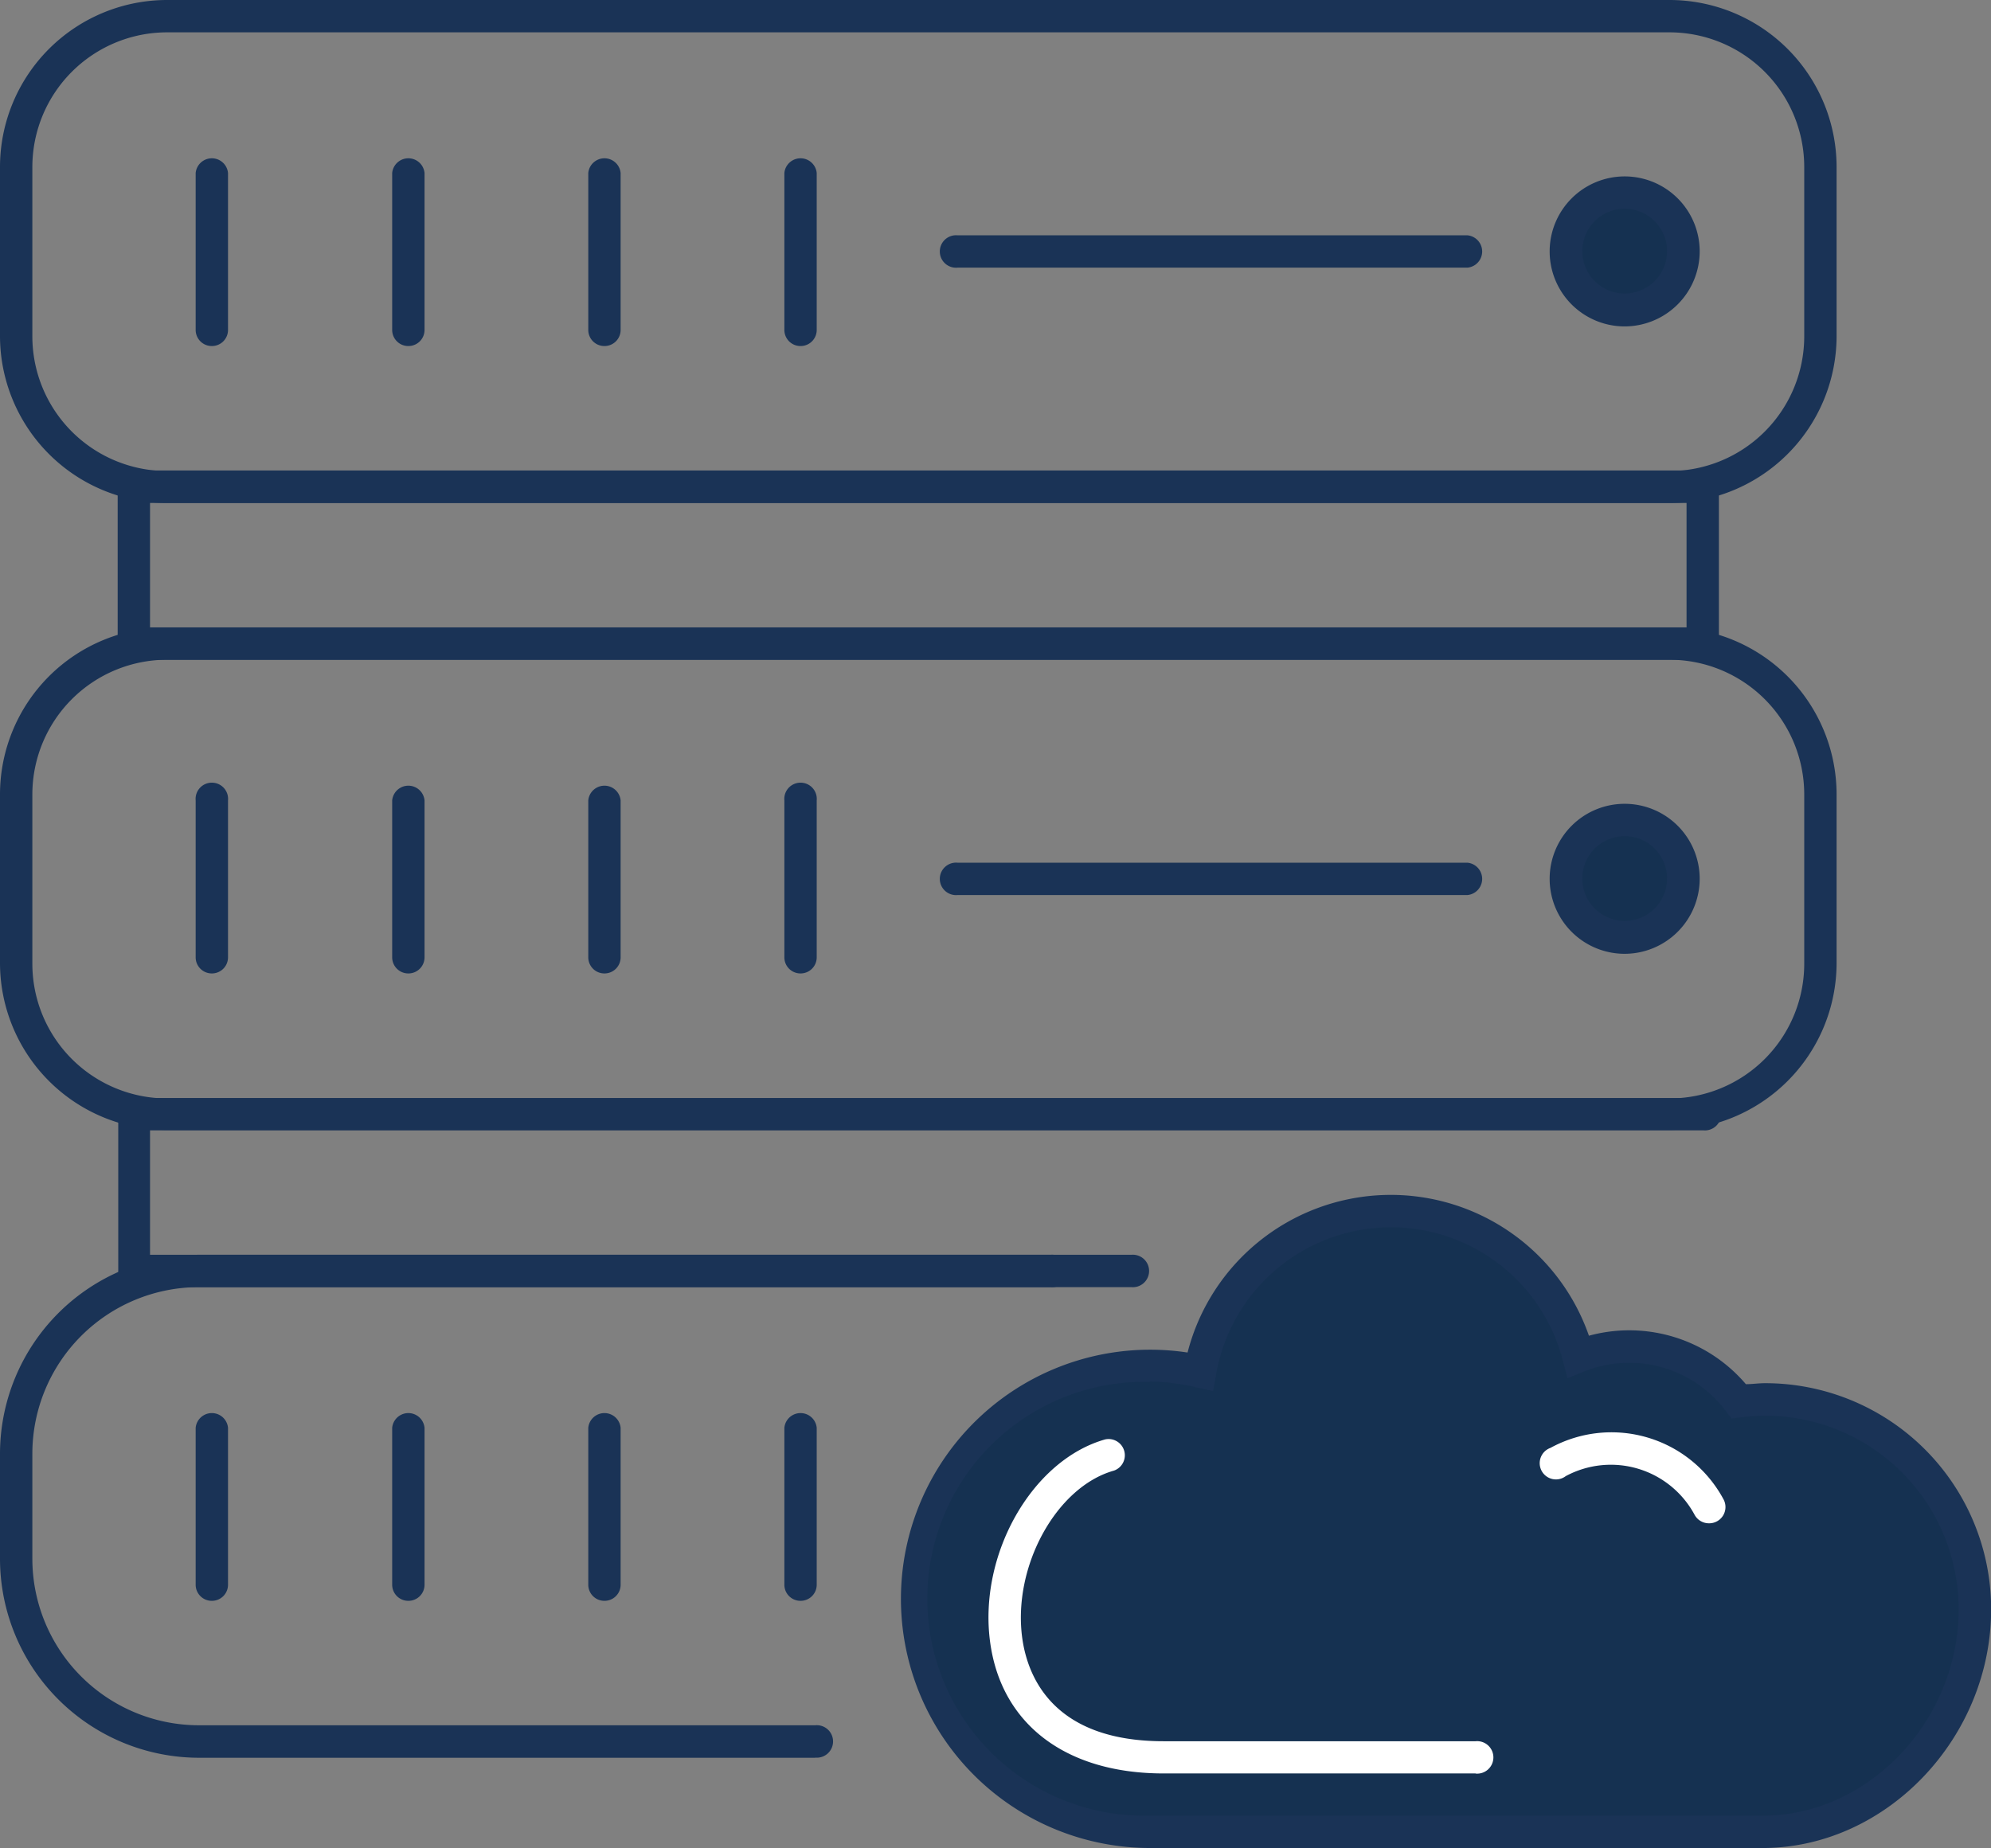 <svg id="图层_1" data-name="图层 1" xmlns="http://www.w3.org/2000/svg" viewBox="0 0 140.93 130.84"><rect x="0" y="0" width="140.93" height="130.84" fill="#808080" stroke="none"/><defs><style>.cls-1{fill:#153151;}.cls-2{fill:#1a3356;}.cls-3{fill:#fff;}</style></defs><title>icon</title><circle class="cls-1" cx="115.01" cy="17.8" r="4.16"/><path class="cls-2" d="M115,23.11a5.31,5.31,0,1,1,5.31-5.31A5.32,5.32,0,0,1,115,23.11Zm0-8.33a3,3,0,1,0,3,3A3,3,0,0,0,115,14.78Z"/><circle class="cls-1" cx="115.01" cy="62.22" r="4.16"/><path class="cls-2" d="M115,67.53a5.31,5.31,0,1,1,5.31-5.31A5.32,5.32,0,0,1,115,67.53Zm0-8.33a3,3,0,1,0,3,3A3,3,0,0,0,115,59.2Z"/><path class="cls-2" d="M118.18,35.61H11.82A11.83,11.83,0,0,1,0,23.79v-12A11.83,11.83,0,0,1,11.82,0H118.18A11.83,11.83,0,0,1,130,11.82v12A11.83,11.83,0,0,1,118.18,35.61ZM11.82,2.29a9.54,9.54,0,0,0-9.53,9.53v12a9.54,9.54,0,0,0,9.53,9.53H118.18a9.54,9.54,0,0,0,9.53-9.53v-12a9.54,9.54,0,0,0-9.53-9.53Z"/><path class="cls-2" d="M121.67,46.71H8.33V33.31H121.67ZM10.62,44.42H119.38V35.61H10.62Z"/><path class="cls-2" d="M118.18,80H11.82A11.83,11.83,0,0,1,0,68.21v-12A11.83,11.83,0,0,1,11.82,44.42H118.18A11.83,11.83,0,0,1,130,56.24v12A11.83,11.83,0,0,1,118.18,80ZM11.82,46.71a9.54,9.54,0,0,0-9.53,9.53v12a9.54,9.54,0,0,0,9.53,9.53H118.18a9.54,9.54,0,0,0,9.53-9.53v-12a9.54,9.54,0,0,0-9.53-9.53Z"/><path class="cls-2" d="M74.37,91.13h-66V77.74h112.2a1.15,1.15,0,1,1,0,2.29H10.62v8.81H74.37a1.15,1.15,0,1,1,0,2.29Z"/><path class="cls-2" d="M57.71,124.45H14.08A14.1,14.1,0,0,1,0,110.37v-7.44A14.1,14.1,0,0,1,14.08,88.84h66a1.15,1.15,0,1,1,0,2.29h-66A11.8,11.8,0,0,0,2.29,102.92v7.44a11.8,11.8,0,0,0,11.79,11.79H57.71a1.15,1.15,0,1,1,0,2.29Z"/><path class="cls-2" d="M15,24.5a1.14,1.14,0,0,1-1.15-1.15V12.25a1.15,1.15,0,0,1,2.29,0v11.1A1.14,1.14,0,0,1,15,24.5Z"/><path class="cls-2" d="M28.91,24.5a1.14,1.14,0,0,1-1.15-1.15V12.25a1.15,1.15,0,0,1,2.29,0v11.1A1.14,1.14,0,0,1,28.91,24.5Z"/><path class="cls-2" d="M42.79,24.5a1.14,1.14,0,0,1-1.15-1.15V12.25a1.15,1.15,0,0,1,2.29,0v11.1A1.14,1.14,0,0,1,42.79,24.5Z"/><path class="cls-2" d="M56.67,24.5a1.14,1.14,0,0,1-1.15-1.15V12.25a1.15,1.15,0,0,1,2.29,0v11.1A1.14,1.14,0,0,1,56.67,24.5Z"/><path class="cls-2" d="M103.87,18.95H67.78a1.15,1.15,0,1,1,0-2.29h36.09a1.15,1.15,0,0,1,0,2.29Z"/><path class="cls-2" d="M15,68.92a1.14,1.14,0,0,1-1.15-1.15V56.67a1.15,1.15,0,1,1,2.29,0V67.78A1.14,1.14,0,0,1,15,68.92Z"/><path class="cls-2" d="M28.91,68.92a1.14,1.14,0,0,1-1.15-1.15V56.67a1.15,1.15,0,0,1,2.29,0V67.78A1.14,1.14,0,0,1,28.91,68.92Z"/><path class="cls-2" d="M42.79,68.92a1.14,1.14,0,0,1-1.15-1.15V56.67a1.15,1.15,0,0,1,2.29,0V67.78A1.14,1.14,0,0,1,42.79,68.92Z"/><path class="cls-2" d="M56.67,68.92a1.14,1.14,0,0,1-1.15-1.15V56.67a1.15,1.15,0,1,1,2.29,0V67.78A1.14,1.14,0,0,1,56.67,68.92Z"/><path class="cls-2" d="M103.87,63.37H67.78a1.15,1.15,0,1,1,0-2.29h36.09a1.15,1.15,0,0,1,0,2.29Z"/><path class="cls-2" d="M15,113.34a1.14,1.14,0,0,1-1.15-1.15v-11.1a1.15,1.15,0,0,1,2.29,0v11.1A1.14,1.14,0,0,1,15,113.34Z"/><path class="cls-2" d="M28.91,113.34a1.14,1.14,0,0,1-1.15-1.15v-11.1a1.15,1.15,0,0,1,2.29,0v11.1A1.14,1.14,0,0,1,28.91,113.34Z"/><path class="cls-2" d="M42.79,113.34a1.14,1.14,0,0,1-1.15-1.15v-11.1a1.15,1.15,0,0,1,2.29,0v11.1A1.14,1.14,0,0,1,42.79,113.34Z"/><path class="cls-2" d="M56.67,113.34a1.14,1.14,0,0,1-1.15-1.15v-11.1a1.15,1.15,0,0,1,2.29,0v11.1A1.14,1.14,0,0,1,56.67,113.34Z"/><path class="cls-1" d="M124.94,99.06a14.92,14.92,0,0,0-1.86.13A9.63,9.63,0,0,0,111.72,96a13.71,13.71,0,0,0-26.77,1.05,16.5,16.5,0,1,0-3.56,32.61c9.11,0,38.52.06,43.55,0,8.2-.1,14.84-7.57,14.84-15.77A14.84,14.84,0,0,0,124.94,99.06Z"/><path class="cls-2" d="M113.39,130.84l-20.29,0H81.39a17.64,17.64,0,1,1,2.67-35.08,14.85,14.85,0,0,1,28.41-1.19A10.84,10.84,0,0,1,123.58,98c.45,0,.9-.07,1.36-.07a16,16,0,0,1,16,16c0,9.06-7.32,16.8-16,16.91C123.28,130.84,118.84,130.84,113.39,130.84Zm-32-33a15.36,15.36,0,1,0,0,30.71H93.1c11.91,0,28.24,0,31.83,0,7.43-.09,13.71-6.79,13.71-14.62a13.71,13.71,0,0,0-13.7-13.7,14,14,0,0,0-1.72.12l-.66.08-.4-.53a8.56,8.56,0,0,0-10-2.81l-1.21.49-.33-1.26a12.56,12.56,0,0,0-24.54,1l-.21,1.17-1.17-.26A15.54,15.54,0,0,0,81.39,97.81Z"/><path class="cls-3" d="M104.45,125.56H82.35c-6.88,0-11.46-3.46-12.26-9.26-.86-6.2,2.94-12.92,8.14-14.39a1.15,1.15,0,0,1,.62,2.21c-4.09,1.15-7.19,6.81-6.49,11.87.38,2.72,2.18,7.29,10,7.29h22.09a1.15,1.15,0,1,1,0,2.29Z"/><path class="cls-3" d="M120.95,107.85a1.15,1.15,0,0,1-1-.6,6.73,6.73,0,0,0-9.12-2.74,1.15,1.15,0,1,1-1.08-2A9,9,0,0,1,122,106.16a1.15,1.15,0,0,1-1,1.69Z"/></svg>
